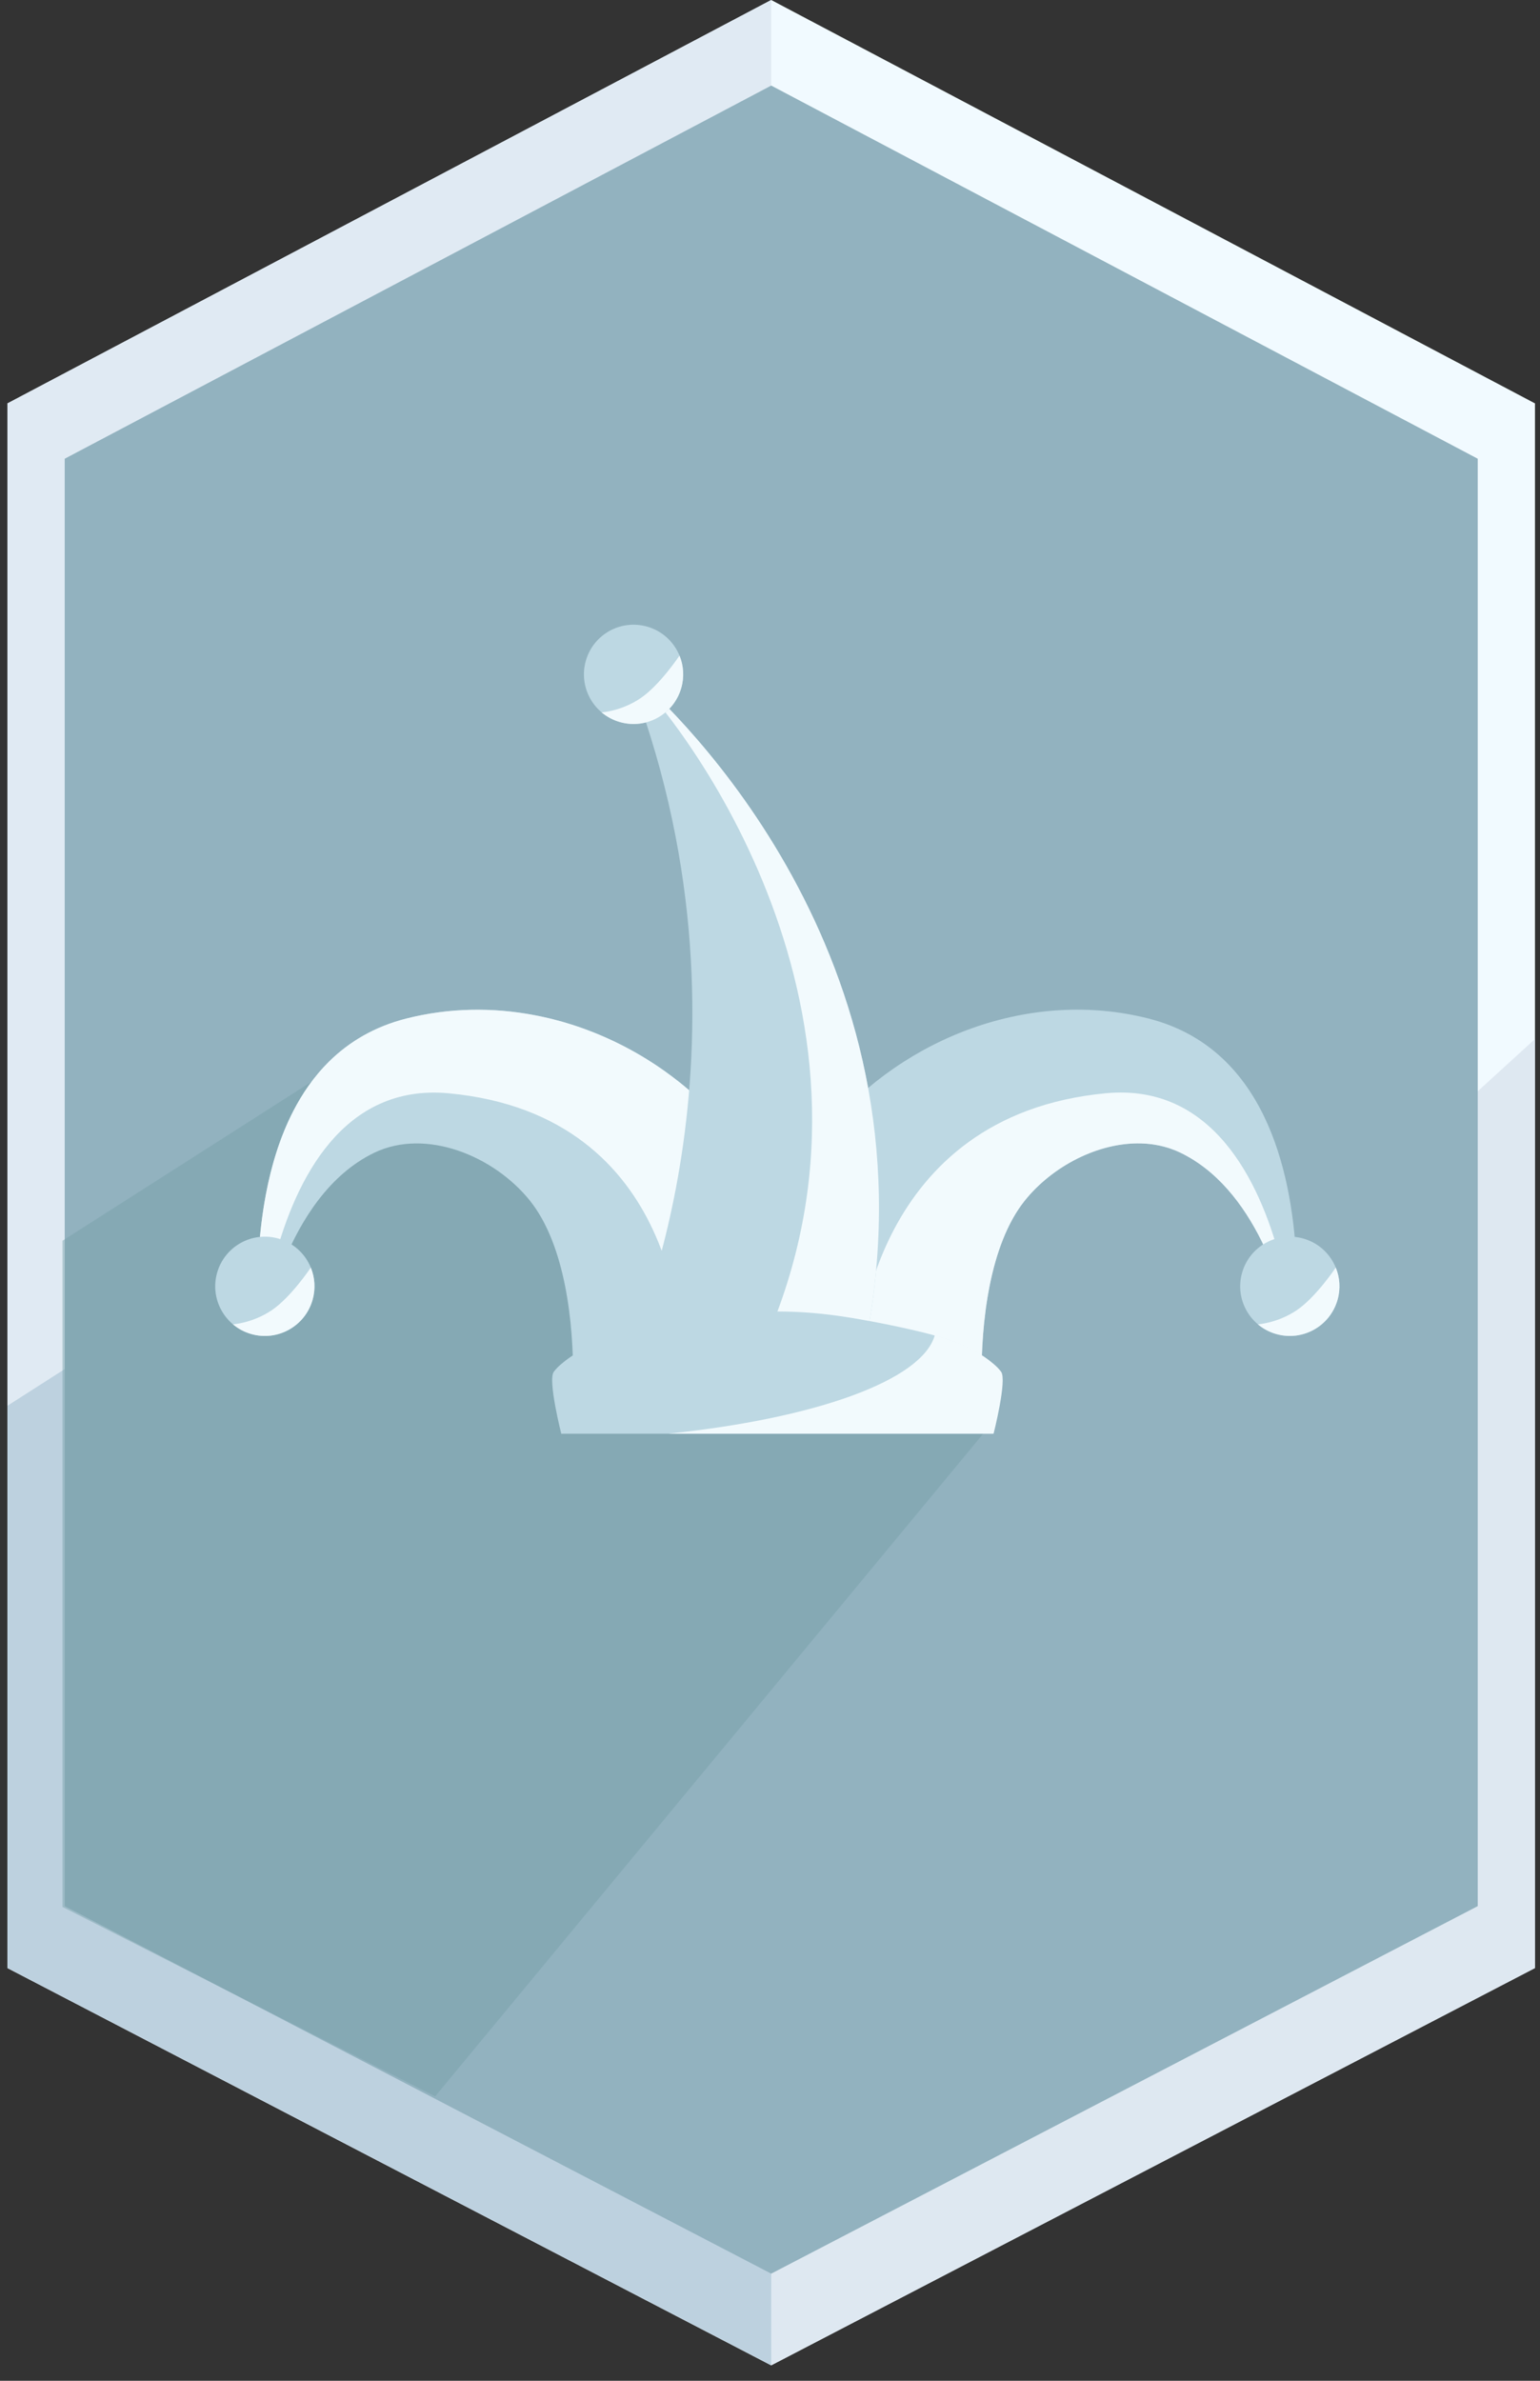 <svg width="77" height="119" viewBox="0 0 77 119" fill="none" xmlns="http://www.w3.org/2000/svg">
<rect x="0" y="0" width="77" height="119" fill="#333333" stroke="none"/>
<path d="M0.374 20.163L38.561 0L76.749 20.163V98.37L38.561 118.227L0.374 98.37V20.163Z" fill="#F1FAFF"/>
<path d="M0.374 20.163L38.561 0V33.91V52.851V118.227L0.374 98.37V20.163Z" fill="#E0EAF3"/>
<path d="M0.374 70.264L38.561 45.825V98.37V105.396V118.227L0.374 98.37V70.264Z" fill="#BDD1DF"/>
<path d="M38.561 112.117V86.761L76.748 51.935V98.37L38.561 118.227V114.867V112.117Z" fill="#DEE8F1"/>
<path d="M3.236 22.929L38.561 4.277L73.887 22.929V95.275L38.561 113.645L3.236 95.275V22.929Z" fill="#92B2BF"/>
<path opacity="0.46" d="M3.124 62.016L17.482 52.851L49.559 71.181L21.759 104.785L3.124 95.315V62.016Z" fill="#779FA7"/>
<g clip-path="url(#clip0_4977_1515)">
<path d="M46.333 79.057C46.333 79.057 46.332 79.057 46.331 79.056V79.057H46.333V79.057Z" fill="#F2FAFD"/>
<path d="M39.114 66.789C38.989 66.797 38.853 66.808 38.708 66.821C38.657 66.826 38.604 66.832 38.55 66.837C38.52 66.84 38.49 66.844 38.46 66.847C38.3 66.864 38.13 66.884 37.953 66.907C37.913 66.912 37.872 66.917 37.83 66.922C37.653 66.945 37.469 66.971 37.279 66.999C37.218 67.007 37.158 67.016 37.096 67.025C37.065 67.03 37.035 67.034 37.004 67.039C36.965 67.045 36.925 67.051 36.886 67.057C36.862 67.061 36.837 67.064 36.813 67.068C36.726 67.082 36.639 67.095 36.55 67.109C36.094 67.182 35.616 67.263 35.13 67.352C35.012 67.373 34.893 67.394 34.774 67.417C34.713 67.428 34.651 67.439 34.591 67.451C34.564 67.456 34.538 67.461 34.511 67.466C34.355 67.495 34.199 67.525 34.043 67.556C31.575 68.038 29.17 68.628 28.655 68.98C28.685 66.141 28.267 62.215 26.487 60.002C24.691 57.771 21.288 56.375 18.708 57.621C16.465 58.705 15.058 60.967 14.198 63.044C13.838 63.913 13.575 64.751 13.386 65.455C13.304 65.757 13.237 66.035 13.182 66.28C13.149 66.278 13.115 66.276 13.081 66.272C13.027 66.266 12.972 66.258 12.918 66.247C12.917 66.241 12.917 66.235 12.917 66.229C12.914 66.166 12.911 66.101 12.908 66.034V66.032C12.904 65.924 12.899 65.811 12.895 65.692C12.894 65.644 12.892 65.596 12.891 65.546C12.889 65.508 12.888 65.469 12.887 65.429C12.869 64.693 12.868 63.796 12.924 62.811C13.053 60.553 13.479 57.833 14.666 55.533C14.891 55.097 15.143 54.676 15.425 54.276C15.503 54.168 15.582 54.06 15.663 53.954C15.745 53.849 15.829 53.745 15.915 53.642C16.002 53.54 16.09 53.44 16.181 53.341C16.242 53.276 16.304 53.211 16.367 53.147C16.398 53.115 16.43 53.083 16.462 53.051C17.456 52.074 18.717 51.316 20.317 50.91C22.443 50.372 24.628 50.342 26.734 50.744C26.807 50.758 26.879 50.772 26.951 50.787H26.952C27.024 50.802 27.096 50.817 27.168 50.833C27.276 50.856 27.384 50.881 27.492 50.907C27.564 50.925 27.635 50.943 27.707 50.961C27.993 51.034 28.278 51.115 28.56 51.205C28.63 51.227 28.7 51.25 28.77 51.273C28.946 51.331 29.121 51.392 29.294 51.456C29.433 51.507 29.571 51.56 29.709 51.615H29.709C29.881 51.684 30.052 51.756 30.221 51.83C30.221 51.83 30.221 51.83 30.222 51.83C31.07 52.202 31.89 52.646 32.669 53.154C32.732 53.194 32.794 53.235 32.856 53.277C33.103 53.443 33.346 53.616 33.585 53.795C33.705 53.884 33.823 53.975 33.94 54.068C34.115 54.207 34.288 54.35 34.458 54.495C34.798 54.787 35.127 55.093 35.443 55.412C35.549 55.518 35.653 55.626 35.756 55.736C35.961 55.954 36.161 56.178 36.354 56.407C36.394 56.455 36.433 56.502 36.472 56.55C36.921 57.098 37.331 57.682 37.659 58.309C37.659 58.309 37.659 58.309 37.659 58.309C37.716 58.418 37.77 58.529 37.822 58.64C37.86 58.724 37.898 58.808 37.933 58.894C38.031 59.129 38.116 59.368 38.192 59.611C38.222 59.708 38.251 59.806 38.278 59.904C38.401 60.346 38.497 60.796 38.584 61.246C38.655 61.613 38.716 62.003 38.768 62.406C38.79 62.578 38.811 62.753 38.831 62.93V62.931C38.889 63.462 38.935 64.008 38.974 64.548C38.974 64.548 38.974 64.548 38.974 64.548C39.004 64.968 39.03 65.385 39.054 65.788C39.075 66.133 39.094 66.469 39.113 66.789H39.114Z" fill="#BDD8E3"/>
<path d="M34.042 67.556C34.042 67.556 34.043 67.556 34.043 67.556V67.557H34.042V67.556Z" fill="#F2FAFD"/>
<path d="M39.114 66.789C38.989 66.797 38.853 66.808 38.708 66.821C38.657 66.826 38.604 66.832 38.55 66.837C38.52 66.84 38.49 66.844 38.46 66.847C38.3 66.864 38.13 66.884 37.953 66.907C37.912 66.912 37.872 66.917 37.83 66.922C37.653 66.945 37.469 66.971 37.278 66.999C37.218 67.007 37.157 67.016 37.096 67.025C37.065 67.03 37.035 67.034 37.004 67.039C36.965 67.045 36.925 67.051 36.886 67.057C36.862 67.061 36.837 67.064 36.813 67.068C36.726 67.082 36.639 67.095 36.55 67.109C36.094 67.182 35.616 67.263 35.13 67.352C35.011 67.373 34.893 67.395 34.774 67.417C34.713 67.428 34.652 67.44 34.591 67.451C34.564 67.456 34.538 67.461 34.511 67.466C34.355 67.496 34.199 67.526 34.043 67.556C34.044 67.444 34.188 55.745 22.434 54.647C17.141 54.152 14.785 58.986 13.751 62.845C13.479 63.858 13.299 64.803 13.181 65.567C13.141 65.824 13.108 66.06 13.081 66.272C13.027 66.266 12.972 66.258 12.917 66.247C12.917 66.241 12.917 66.235 12.917 66.229C12.914 66.166 12.911 66.101 12.908 66.034V66.032C12.903 65.924 12.899 65.811 12.895 65.692C12.893 65.644 12.892 65.595 12.891 65.546C12.889 65.508 12.888 65.469 12.887 65.429C12.868 64.693 12.868 63.797 12.924 62.812C12.98 61.824 13.094 60.747 13.303 59.656C13.571 58.254 13.999 56.827 14.666 55.533C14.891 55.097 15.143 54.676 15.425 54.276C15.502 54.168 15.582 54.06 15.663 53.954C15.745 53.849 15.829 53.745 15.915 53.642C16.001 53.54 16.09 53.44 16.181 53.341C16.242 53.276 16.304 53.211 16.367 53.147C16.398 53.115 16.43 53.083 16.462 53.051C17.456 52.074 18.717 51.316 20.317 50.91C22.443 50.372 24.628 50.342 26.734 50.744C26.807 50.758 26.879 50.772 26.951 50.787H26.952C27.024 50.802 27.096 50.817 27.168 50.833C27.276 50.856 27.384 50.881 27.492 50.907C27.564 50.925 27.635 50.943 27.707 50.961C27.993 51.034 28.278 51.115 28.56 51.205C28.63 51.227 28.701 51.25 28.77 51.273C28.946 51.331 29.12 51.392 29.294 51.456C29.433 51.507 29.571 51.56 29.709 51.615H29.709C29.881 51.684 30.052 51.755 30.221 51.83C30.221 51.83 30.221 51.83 30.221 51.83C31.07 52.202 31.89 52.645 32.669 53.154C32.731 53.194 32.794 53.235 32.856 53.277C33.103 53.443 33.346 53.615 33.585 53.795C33.705 53.884 33.823 53.975 33.94 54.068C34.115 54.207 34.288 54.349 34.458 54.495C34.798 54.787 35.127 55.093 35.443 55.412C35.549 55.518 35.653 55.626 35.756 55.736C35.961 55.954 36.16 56.178 36.354 56.407C36.394 56.455 36.433 56.502 36.472 56.55C36.922 57.098 37.332 57.682 37.659 58.309C37.659 58.309 37.659 58.309 37.659 58.309C37.716 58.418 37.77 58.529 37.822 58.64C37.86 58.724 37.898 58.808 37.933 58.894C38.031 59.129 38.116 59.368 38.191 59.611C38.222 59.708 38.25 59.806 38.278 59.904C38.4 60.346 38.496 60.796 38.584 61.246C38.655 61.613 38.716 62.003 38.768 62.406C38.79 62.578 38.811 62.753 38.83 62.93V62.931C38.889 63.462 38.935 64.008 38.974 64.548C38.974 64.548 38.974 64.548 38.974 64.548C39.004 64.968 39.03 65.385 39.054 65.788C39.075 66.133 39.094 66.469 39.113 66.789H39.114Z" fill="#F2FAFD"/>
<path d="M64.848 65.265C64.841 65.63 64.828 65.958 64.815 66.243C64.773 66.252 64.731 66.259 64.689 66.264C64.677 66.265 64.665 66.267 64.653 66.268C64.62 66.272 64.586 66.275 64.552 66.276C64.497 66.031 64.431 65.754 64.35 65.453C64.16 64.748 63.897 63.911 63.537 63.042C62.796 61.251 61.647 59.322 59.907 58.131C59.874 58.108 59.84 58.086 59.807 58.064C59.774 58.041 59.74 58.019 59.705 57.998C59.674 57.978 59.643 57.958 59.612 57.939C59.58 57.92 59.548 57.901 59.517 57.882C59.453 57.844 59.388 57.807 59.323 57.772C59.226 57.718 59.127 57.667 59.028 57.619C58.861 57.538 58.69 57.469 58.517 57.41C58.495 57.403 58.474 57.395 58.452 57.388C58.358 57.358 58.264 57.33 58.169 57.306C58.168 57.306 58.168 57.306 58.168 57.306C58.105 57.29 58.041 57.275 57.978 57.261C57.977 57.261 57.977 57.261 57.977 57.261C56.922 57.036 55.794 57.164 54.728 57.544C54.566 57.601 54.407 57.664 54.249 57.733C54.218 57.747 54.185 57.761 54.154 57.775C53.997 57.845 53.842 57.921 53.69 58.002C53.659 58.019 53.628 58.035 53.598 58.052C53.477 58.118 53.357 58.188 53.239 58.26C53.122 58.332 53.006 58.408 52.892 58.486C52.835 58.525 52.779 58.565 52.723 58.606C52.639 58.666 52.556 58.728 52.476 58.792H52.475C52.421 58.835 52.368 58.878 52.315 58.921H52.315C52.209 59.009 52.106 59.099 52.006 59.191H52.006C51.93 59.26 51.857 59.33 51.785 59.402C51.593 59.593 51.412 59.793 51.246 60C51.219 60.033 51.192 60.067 51.166 60.102C51.113 60.17 51.062 60.239 51.012 60.311C51.012 60.311 51.012 60.311 51.012 60.311C50.962 60.382 50.913 60.455 50.865 60.529C50.865 60.53 50.865 60.53 50.865 60.53C50.817 60.604 50.771 60.679 50.725 60.756C50.634 60.911 50.548 61.07 50.466 61.234C50.384 61.397 50.307 61.566 50.234 61.738C50.161 61.91 50.092 62.086 50.027 62.266C49.994 62.356 49.963 62.446 49.932 62.538C49.43 64.044 49.195 65.755 49.112 67.324C49.11 67.371 49.107 67.419 49.105 67.466C49.081 67.991 49.073 68.499 49.078 68.976V68.977C49.078 68.977 49.077 68.977 49.077 68.977C49.065 68.968 49.052 68.96 49.038 68.951C49.023 68.942 49.008 68.934 48.991 68.925C48.974 68.916 48.957 68.907 48.938 68.898C48.929 68.893 48.92 68.889 48.91 68.884C48.9 68.879 48.89 68.875 48.88 68.87C48.838 68.851 48.791 68.831 48.741 68.81C48.57 68.741 48.353 68.667 48.1 68.589C48.031 68.567 47.958 68.546 47.883 68.524C47.856 68.516 47.829 68.508 47.801 68.5C47.749 68.485 47.695 68.47 47.64 68.454C47.586 68.439 47.53 68.424 47.473 68.408C47.468 68.407 47.463 68.406 47.458 68.404C47.426 68.395 47.393 68.387 47.361 68.378C46.352 68.108 45.032 67.815 43.693 67.553C43.335 67.483 42.976 67.416 42.621 67.352C42.512 67.332 42.404 67.313 42.296 67.293C42.219 67.28 42.142 67.266 42.065 67.253C40.694 67.015 39.433 66.838 38.619 66.785C38.722 65.081 38.823 62.919 39.148 61.243C39.303 60.443 39.486 59.643 39.799 58.891C40.179 57.98 40.744 57.158 41.379 56.404C45.251 51.811 51.555 49.422 57.416 50.907C63.204 52.374 64.561 58.453 64.809 62.809C64.861 63.723 64.865 64.561 64.849 65.265H64.848Z" fill="#BDD8E3"/>
<path d="M64.653 66.268C64.62 66.272 64.587 66.275 64.553 66.276C64.497 66.031 64.431 65.754 64.35 65.453C64.16 64.748 63.897 63.911 63.537 63.042C62.797 61.251 61.648 59.322 59.907 58.131C59.874 58.108 59.841 58.085 59.807 58.064C59.774 58.041 59.74 58.019 59.706 57.998C59.674 57.977 59.643 57.958 59.612 57.939C59.58 57.919 59.549 57.9 59.517 57.882C59.453 57.844 59.389 57.807 59.323 57.772C59.227 57.718 59.128 57.667 59.028 57.619C58.861 57.538 58.69 57.469 58.517 57.41C58.495 57.403 58.474 57.395 58.452 57.388C58.358 57.358 58.264 57.331 58.169 57.306C58.169 57.306 58.169 57.306 58.168 57.306C58.105 57.29 58.041 57.275 57.978 57.261C57.977 57.261 57.977 57.261 57.977 57.261C57.92 57.249 57.864 57.239 57.807 57.229C57.791 57.226 57.776 57.223 57.76 57.22C57.712 57.212 57.663 57.205 57.614 57.198C57.589 57.195 57.565 57.192 57.54 57.189C57.5 57.184 57.459 57.179 57.419 57.175C57.384 57.172 57.349 57.169 57.315 57.166C57.296 57.165 57.279 57.164 57.261 57.163C57.2 57.159 57.138 57.155 57.077 57.154C57.069 57.154 57.063 57.153 57.056 57.153C54.903 57.093 52.612 58.305 51.248 60C49.468 62.212 49.05 66.138 49.08 68.978C49.079 68.977 49.078 68.977 49.077 68.976C49.065 68.968 49.051 68.959 49.037 68.951C49.023 68.942 49.007 68.933 48.99 68.924C48.974 68.915 48.956 68.906 48.938 68.897C48.928 68.892 48.919 68.888 48.909 68.884C48.899 68.879 48.889 68.874 48.879 68.87C48.837 68.85 48.791 68.83 48.74 68.81C48.569 68.741 48.353 68.667 48.1 68.589C48.03 68.567 47.958 68.545 47.882 68.523C47.855 68.515 47.828 68.507 47.8 68.5C47.748 68.484 47.694 68.469 47.64 68.454C47.585 68.439 47.529 68.423 47.473 68.408C47.468 68.407 47.462 68.405 47.457 68.403C47.425 68.395 47.393 68.386 47.36 68.377C46.351 68.108 45.03 67.903 43.692 67.642C43.691 67.642 42.945 67.475 42.944 67.475V67.474C42.942 67.314 43.571 55.74 55.302 54.644C60.594 54.15 62.951 58.983 63.985 62.842C64.256 63.855 64.436 64.8 64.554 65.565C64.594 65.821 64.627 66.056 64.653 66.268V66.268Z" fill="#F2FAFD"/>
<path d="M43.401 66.493C43.388 66.569 43.374 66.645 43.361 66.72L40.613 66.645C40.612 66.652 40.611 66.659 40.61 66.666C40.608 66.684 40.606 66.702 40.603 66.72L31.534 67.12C31.534 67.12 38.611 51.808 31.324 33.412C31.324 33.412 31.324 33.412 31.325 33.413C31.325 33.413 31.326 33.414 31.326 33.414C31.347 33.431 31.46 33.522 31.647 33.686C33.872 35.625 46.731 47.756 43.401 66.493Z" fill="#BDD8E3"/>
<path d="M43.401 66.494L41.936 66.469L38.532 66.421C45.235 50.093 33.765 35.58 31.326 33.415C31.347 33.431 31.46 33.523 31.647 33.686C33.872 35.625 46.731 47.756 43.401 66.494Z" fill="#F2FAFD"/>
<path d="M30.996 36.092C32.313 36.469 33.686 35.706 34.063 34.389C34.44 33.071 33.677 31.698 32.359 31.321C31.042 30.945 29.669 31.707 29.292 33.025C28.915 34.342 29.678 35.716 30.996 36.092Z" fill="#BDD8E3"/>
<path d="M30.081 35.608C30.342 35.826 30.649 35.993 30.996 36.092C32.313 36.469 33.686 35.706 34.063 34.389C34.222 33.833 34.179 33.267 33.975 32.77C33.975 32.77 32.982 34.258 32.017 34.906C31.053 35.552 30.082 35.608 30.082 35.608H30.081Z" fill="#F2FAFD"/>
<path fill-rule="evenodd" clip-rule="evenodd" d="M49.643 71.664L37.873 71.664C37.792 71.664 37.712 71.664 37.635 71.664H28.064C28.064 71.664 27.384 68.995 27.687 68.572C27.793 68.424 27.925 68.297 28.063 68.179C29.154 67.245 30.572 66.822 31.962 66.503C36.618 65.433 39.427 65.261 43.413 66.02C44.144 66.151 44.916 66.312 45.745 66.503C46.329 66.637 46.919 66.79 47.488 66.992C48.27 67.268 49.011 67.638 49.643 68.179C49.781 68.297 49.913 68.424 50.02 68.572C50.32 68.991 49.654 71.622 49.643 71.664Z" fill="#BDD8E3"/>
<path fill-rule="evenodd" clip-rule="evenodd" d="M49.68 71.66L37.91 71.66C37.829 71.66 37.749 71.66 37.672 71.66H33.415C40.745 70.903 46.1 69.007 46.74 66.74C47.004 66.814 47.267 66.896 47.525 66.987C48.307 67.264 49.048 67.634 49.68 68.175C49.818 68.293 49.95 68.42 50.057 68.568C50.357 68.987 49.69 71.618 49.68 71.66Z" fill="#F2FAFD"/>
<path d="M63.809 66.68C65.126 67.057 66.499 66.294 66.876 64.976C67.253 63.659 66.49 62.285 65.173 61.909C63.855 61.532 62.482 62.295 62.105 63.613C61.729 64.93 62.492 66.303 63.809 66.68Z" fill="#BDD8E3"/>
<path d="M62.894 66.195C63.155 66.414 63.462 66.581 63.809 66.68C65.126 67.056 66.499 66.294 66.876 64.976C67.035 64.42 66.992 63.854 66.788 63.358C66.788 63.358 65.795 64.846 64.83 65.494C63.866 66.139 62.895 66.195 62.895 66.195H62.894Z" fill="#F2FAFD"/>
<path d="M12.561 66.68C13.878 67.057 15.252 66.294 15.628 64.976C16.005 63.659 15.242 62.285 13.925 61.909C12.607 61.532 11.234 62.295 10.857 63.613C10.481 64.93 11.244 66.303 12.561 66.68Z" fill="#BDD8E3"/>
<path d="M11.647 66.195C11.907 66.414 12.214 66.581 12.561 66.68C13.879 67.056 15.251 66.294 15.628 64.976C15.787 64.42 15.745 63.854 15.54 63.358C15.54 63.358 14.547 64.846 13.582 65.494C12.618 66.139 11.647 66.195 11.647 66.195H11.647Z" fill="#F2FAFD"/>
</g>
<defs>
<clipPath id="clip0_4977_1515">
<rect width="56.211" height="47.832" fill="white" transform="translate(10.761 31.225)"/>
</clipPath>
</defs>
</svg>

